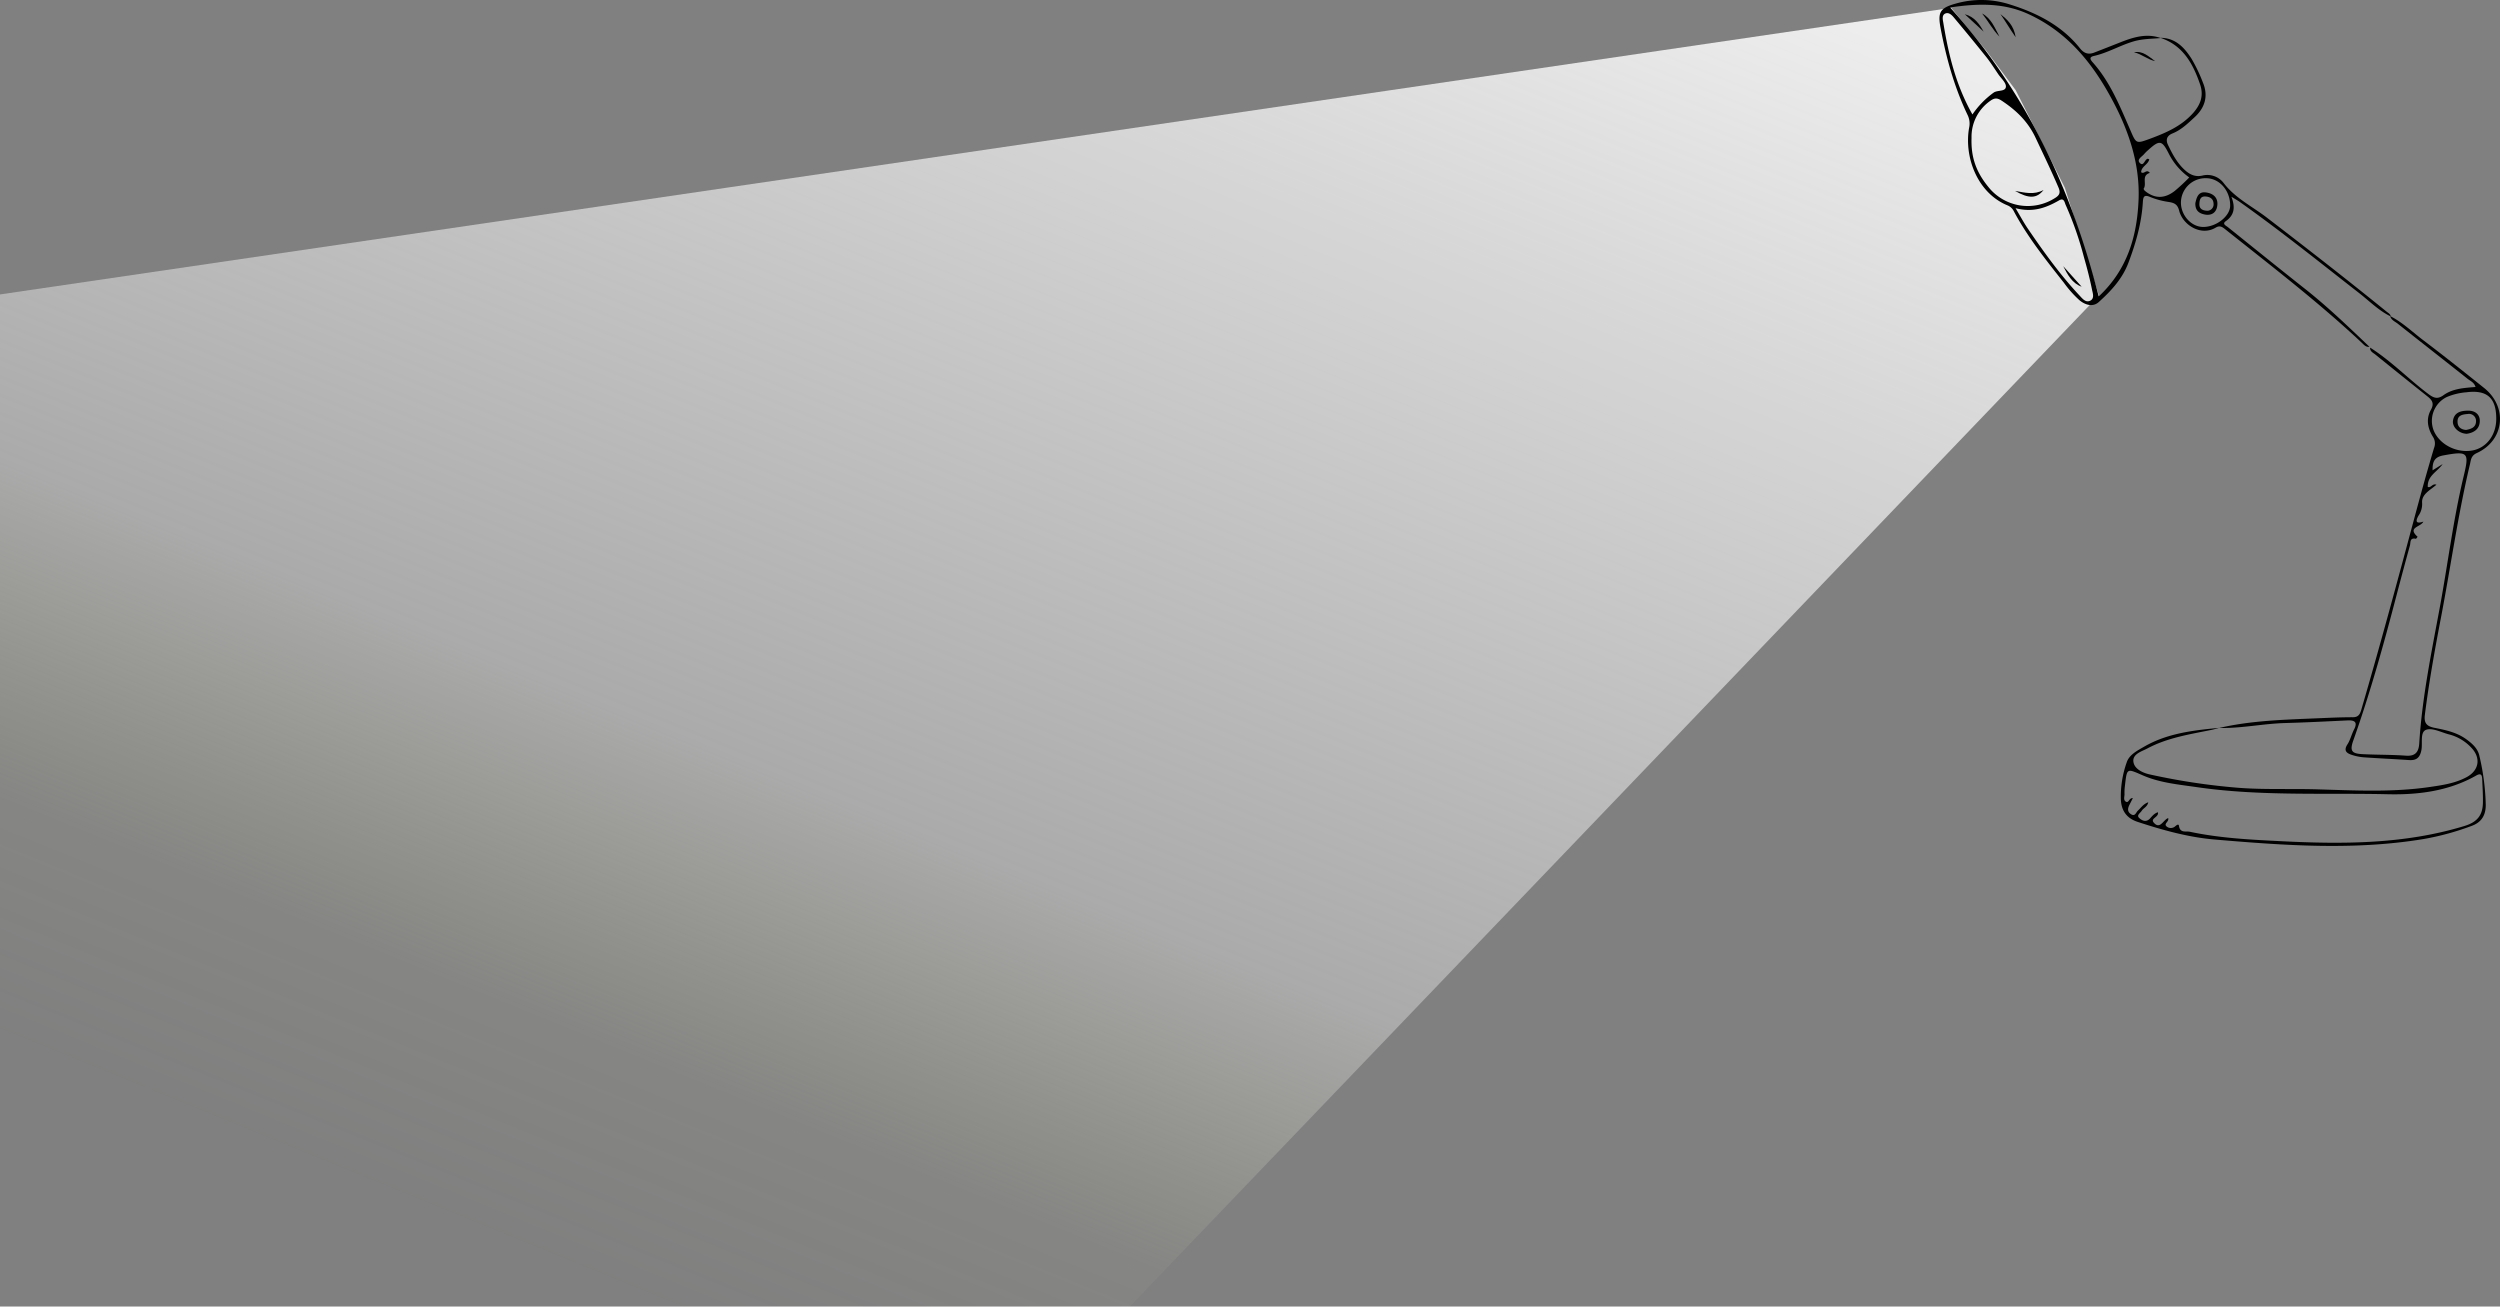 <svg xmlns="http://www.w3.org/2000/svg" xmlns:xlink="http://www.w3.org/1999/xlink" width="1470.922" height="768.744" viewBox="0 0 1470.922 768.744">
  <rect x="0" y="0" width="1470.922" height="768.744" fill="#808080" stroke="none"/>
  <defs>
    <style>
      .cls-1 {
        opacity: 0.86;
        fill: url(#linear-gradient);
      }
    </style>
    <linearGradient id="linear-gradient" x1="0.945" y1="0.054" x2="0.323" y2="1" gradientUnits="objectBoundingBox">
      <stop offset="0" stop-color="#fff"/>
      <stop offset="0.674" stop-color="#fbfbfb" stop-opacity="0.4"/>
      <stop offset="0.866" stop-color="#ebeec8" stop-opacity="0.059"/>
      <stop offset="1" stop-color="#e8ebbf" stop-opacity="0"/>
    </linearGradient>
  </defs>
  <g id="Group_5" data-name="Group 5" transform="translate(-269.877 -323)">
    <path id="Path_9" data-name="Path 9" class="cls-1" d="M114.9-28.729,135.533-3.472l17.313,23.178,28.933,57.421L201.8,140.5-368.362,735.4h-664.761V139.886Z" transform="translate(1303 356.348)"/>
    <g id="Layer_2" data-name="Layer 2" transform="translate(1410.998 323.005)">
      <g id="Layer_1" data-name="Layer 1" transform="translate(0.002 -0.005)">
        <path id="Path_14" data-name="Path 14" d="M219.741,145.853c12.476,7.932,22.7,18.626,34.388,27.391,3.112,2.308,5.317,3.1,8.765.6,5.464-3.93,12.169-4.266,18.845-4.835-.76-2.615-2.922-3.462-4.572-4.733-13.688-10.869-27.464-21.606-41.152-32.475-1.636-1.3-3.886-2.1-4.485-4.5,7.3,3.681,13.148,9.452,19.663,14.346,12.023,9.1,23.826,18.509,35.6,27.946,14.068,11.278,11.964,30.853-4.31,38.3-3.4,1.548-3.4,4-4,6.5-7.085,29.772-11.292,60.1-17.033,90.12-3.652,19.079-7.1,38.2-9.525,57.5-.628,5.011,1.359,6.691,5.7,7.553,6.632,1.3,13.25,2.7,18.889,6.866,3.433,2.527,6.574,5.318,7.509,9.656a137.319,137.319,0,0,1,3.74,28.881c0,6.019-2.5,10.226-8.356,12.315a156.955,156.955,0,0,1-28.092,7.684c-41.035,6.808-82.07,3.8-123.062.307-15.441-1.315-30.444-5.493-45.213-10.343-6.632-2.162-9.656-6.647-9.978-13.235a60.245,60.245,0,0,1,3.4-21.679c1.461-4.631,6.223-7.012,10.343-9.393,12.169-7.041,25.682-9.174,39.443-10.591l4.719-.467c-1.461.409-3.039.877-4.572,1.2-12.841,2.629-25.915,4.616-37.646,10.883-3.433,1.826-9.13,3.345-8.254,8.151.774,4.28,5.946,6.457,10.124,7.3a383.736,383.736,0,0,0,51.261,7.713c15.5,1.213,31.028.482,46.528.935,22.073.628,44.161,1.855,66.162-1.344,7.48-1.081,14.988-2.147,21.8-5.756,7.567-4,8.765-11.541,2.63-17.691a27.127,27.127,0,0,0-12.709-7.494c-4.587-1.154-9.9-4.1-13.615-2.746s-1.958,7.874-2.8,12.081c-.906,4.5-3.068,6.019-7.3,5.727-8.94-.614-17.881-.993-26.821-1.636a29.463,29.463,0,0,1-6.954-1.461c-3.053-1.008-4.748-2.542-2.425-6.121,1.695-2.63,2.4-5.843,3.857-8.692,2.279-4.383.5-5.624-3.8-5.42-12.125.57-24.235,1.2-36.375,1.534-13.148.336-26.047,3.214-39.209,2.922,18.845-4.383,38.1-4.865,57.294-5.683,7.144-.292,14.3-.657,21.445-.643,3.491,0,4.266-2.1,5.025-4.689,11.044-37.719,21.255-75.657,31.437-113.61,3.594-13.411,7.3-26.792,11.278-40.1a7.115,7.115,0,0,0-.643-6.6c-3.1-5.011-4.178-10.518-1.213-15.836,2.074-3.711.833-5.7-2.016-7.947-10.226-8.122-20.452-16.376-30.678-24.63C221.45,148.847,219.551,148.1,219.741,145.853ZM80.128,410.909l-1.9,3.74c-1.081,2.1-1.592,4.207.833,5.741s2.922-1.125,4.076-2.162c1.811-1.622,3.141-3.871,6.063-4.865-.57,2.717-2.776,3.331-3.8,4.923s-3.345,2.732-1.461,4.383c1.578,1.461,4,2.688,6.282.234,1.329-1.461,2.644-3.141,4.689-3.652.6,3.039-4.762,3.477-2.425,6.136,3.725,4.236,5.58-1.841,8.444-2.717.628,2.206-2.922,3.258-.877,4.981a3.842,3.842,0,0,0,4.981-.146c.57-.438,2-1.811,2.235-.219.628,4.383,4.222,2.922,6.428,3.433,17.764,3.769,35.864,4.66,53.92,5.551,36.244,1.811,72.37,1.8,107.591-8.955,7.3-2.235,10.723-6.048,10.883-13.644.088-4.558-.219-9.145-.409-13.7-.1-2.294-.453-4.09-3.521-2.352-16.069,9.159-34.067,11.424-51.933,11.015-37.544-.862-75.219,1.242-112.573-4.193-10.606-1.534-21.474-2.527-31.35-6.778s-9.6-4.806-10.869,6.238a30.591,30.591,0,0,0-.219,4.762c0,1.461-.8,3.491.877,4.383S77.893,410.7,80.128,410.909Zm170.919-162.68c-1.388,3.2-9.715,3.316-3.375,8.926-.365.409-.818,1.227-1.081,1.169-3.74-.8-2.922,2.308-3.477,4.076q-4.032,14.609-7.889,29.348c-7.48,28.618-15.412,57.119-25.316,85.021-2.177,6.106-1.359,7.932,5.274,8.268,8.531.438,17.107.292,25.623.906,5.58.409,7.494-2.22,7.816-7.173,1.695-27.055,7.187-53.555,12.11-80.127,4.777-25.784,7.932-51.875,14.1-77.425,3.316-13.747,2.469-14.608-12.052-11.935-5.244.95-6.413,3.769-6.311,8.765l5.931-3.681c-3.141,4.587-9.057,6.822-8.765,13.44,1.943.847,2.659-2.235,5.113-1.286-3.638,3.185-8.853,5.6-8.429,10.693a11.935,11.935,0,0,1-2.133,7.523C246.547,247.615,246.241,249.865,251.047,248.229Zm42.89-60.567c0-12.286-5.478-17.077-17.53-15.529a36.755,36.755,0,0,0-11.541,2.776,15.6,15.6,0,0,0-7.742,19.692c3.462,8.414,13.776,13.571,23.213,11.687C288.459,204.55,293.966,197.07,293.937,187.662Z" transform="translate(33.655 58.674)"/>
        <path id="Path_15" data-name="Path 15" d="M265.508,186.173c-7.041-3.389-12.476-8.984-18.538-13.7-23.2-18.1-46.1-36.521-70.121-53.555-1.1-.774-2.279-1.461-5.1-3.185,2.6,6.705,1.461,11.059-3.331,14.419-2.264,1.622.234,2.644,1.271,3.477,15.193,12.213,30.356,24.44,45.637,36.521,13.279,10.5,25.419,22.234,37.661,33.877-2.1.336-3.287-1.212-4.543-2.4-25.579-23.973-53.394-45.286-80.756-67.082-1.958-1.549-3.316-1.724-5.2-.6-8.575,5.142-19.342-1.461-21.5-10.124-.935-3.667-2.922-4.5-6.15-5a46.747,46.747,0,0,1-10.883-2.922c-3.433-1.461-4.09-.307-4.28,2.922-.745,12.417-4.12,24.221-8.517,35.82-3.579,9.466-10.226,16.566-17.443,23.081-3.389,3.053-7.874,1.811-11.395-1.125a65.2,65.2,0,0,1-9.1-10.226c-10.635-13.484-21.328-26.821-29.392-41.941a7.144,7.144,0,0,0-3.74-3.579c-17.705-7.2-25.682-28.311-22.658-45.608a11.409,11.409,0,0,0-.8-7.421C8.837,51.585,4.046,34.405.7,16.758-1.1,7.307.145,4.721,9.524,2.121A54.957,54.957,0,0,1,40.2,2.238C56.446,7.175,71.683,14.611,82.654,28.4c2.294,2.922,4.894,3.886,8.327,2.556,5.361-2.074,10.723-4.193,16.069-6.3,7.509-2.922,15.076-5.128,23.14-2.264-5.317.467-10.708.424-15.909,1.943-8.02,2.337-15.266,6.764-23.476,8.6-3.17.7-1.782,2.469-.57,3.827,10.226,11.482,15.865,25.594,21.913,39.443,3.681,8.517,3.36,8.517,12.33,5.2,9.189-3.433,17.954-7.3,24.732-14.871,4.543-5.113,6.34-10.416,4.12-16.917-4.178-12.183-10.051-22.95-23.374-27.376,8.867,0,14.156,5.712,18.392,12.388A93.348,93.348,0,0,1,155.01,48.59c3.331,7.976,1.154,14.857-4.982,20.452-3.93,3.623-7.816,7.406-12.914,9.452-3.287,1.329-4.1,3.638-2.688,6.676,2.6,5.405,5.376,10.737,9.9,14.842,2.922,2.673,6.092,4.193,10.226,3.316a12.067,12.067,0,0,1,12.432,4.076c6.793,9.043,16.8,13.893,25.4,20.452,23.841,18.261,47.536,36.7,70.851,55.629C264.223,184.244,265.333,184.829,265.508,186.173ZM6.237,4.385c44.6,49.45,71.435,106.642,87.446,170.043,17-15.792,22.629-35.82,23.461-56.973.891-22.336-6.6-43.022-17.53-62.393C88.4,35.063,74.006,18.321,52.59,8.4,37.674,1.463,22.379,2.018,6.237,4.385ZM18.873,81.2c-.38,11.468,2.761,20.057,9.919,28.823a29.626,29.626,0,0,0,39.121,6.53c2.732-1.651,3.418-3.17,2.118-6.223-4.222-9.875-8.9-19.517-13.454-29.217S45.11,64.835,36.52,59.181c-2.776-1.826-4.383-1.461-6.72.219A25.755,25.755,0,0,0,18.873,81.182Zm25.9,41.284c2.922,4.967,4.792,8.414,6.983,11.687,9.5,13.936,19.3,27.639,30.882,39.954,1.622,1.738,3.448,4,5.96,2.834,2.761-1.271,1.607-4.383,1.183-6.442-1.286-6.4-2.922-12.724-4.719-18.991a198.674,198.674,0,0,0-10.752-30.838c-.7-1.461-.92-4.558-3.944-2.79C62.9,122.173,55.132,125.2,44.774,122.48ZM19.4,67.333a51.845,51.845,0,0,1,12.519-12.87c2.367-1.607,6.983-.394,7.173-3.477.131-2.4-2.922-4.981-4.572-7.45-2.235-3.3-4.383-6.691-6.822-9.8Q18.231,21.915,8.414,10.228C7.2,8.768,5.39,7.015,3.315,8.008,1.489,8.9,1.854,11.193,2.19,12.916,5.214,31.6,9.524,49.876,19.4,67.333ZM146.96,104.395a38.522,38.522,0,0,1-12.11-14.141c-3.959-7.816-5.391-7.962-11.906-2.1a24.3,24.3,0,0,0-2.542,2.513c-1.315,1.563-4.5,3.185-2.527,5.2,2.279,2.337,2.79-2.06,4.645-2.483a2.863,2.863,0,0,1,.92.394c-.687,3.068-4.7,4.178-4.777,7.538,1.768,1.461,3.112-2.162,5.113.424-5.2,1.563-1.592,6.369-3.652,9.291-.117.175.424,1.008.833,1.329,5.624,4.572,11.5,4.675,17.53-.073A109.967,109.967,0,0,0,146.96,104.395Zm8.239,29.129c7.728,0,15.763-6.325,15.836-12.461.117-8.765-6.15-16.069-13.966-16.215a14.462,14.462,0,0,0-15,14.419C142.125,126.848,148.275,133.524,155.2,133.524Z" transform="translate(-0.002 0.005)"/>
        <path id="Path_16" data-name="Path 16" d="M214.926,179.005c-4.631-.146-8.663-3.988-8.078-7.772.76-5,4.908-5.843,9-5.843s7.07,2.323,6.749,6.6C222.245,176.682,218.622,178.479,214.926,179.005Zm-.365-2.264c2.922-.584,5.843-1.461,5.843-5.244a4.12,4.12,0,0,0-4.733-4.163c-2.8.278-6.311.5-6.15,4.675C209.58,174.944,211.479,176.507,214.561,176.741Z" transform="translate(95.297 76.227)"/>
        <path id="Path_17" data-name="Path 17" d="M17.17,5.42c5.464,2.922,7.48,8.546,10.226,13.6C23.379,15.032,20.749,9.876,17.17,5.42Z" transform="translate(7.91 2.506)"/>
        <path id="Path_18" data-name="Path 18" d="M10.2,5.73c5.639,1.461,8.561,5.683,11.073,10.226Z" transform="translate(4.698 2.648)"/>
        <path id="Path_19" data-name="Path 19" d="M24.55,5.67c3.974,3.214,7.859,6.5,8.97,13.615C29.765,13.924,27.369,9.614,24.55,5.67Z" transform="translate(11.311 2.621)"/>
        <path id="Path_20" data-name="Path 20" d="M78.34,21.108C83.6,20.071,87,23.65,90.8,26.323,86.36,25.417,82.81,22.1,78.34,21.108Z" transform="translate(36.1 9.651)"/>
        <path id="Path_21" data-name="Path 21" d="M30.44,77.055c5.639,1.008,11.219,2.513,16.785-.555C43.266,81.613,38.562,81.759,30.44,77.055Z" transform="translate(14.026 35.263)"/>
        <path id="Path_22" data-name="Path 22" d="M49.83,107.18,60.7,119.29C55.031,117.26,52.474,112.235,49.83,107.18Z" transform="translate(22.961 49.401)"/>
        <path id="Path_23" data-name="Path 23" d="M103.063,83.789c.7-3.009,1.548-6.778,5.931-6.3,3.886.409,7.392,2.542,7.027,7.3-.292,3.754-2.454,6.282-6.705,5.843C105.6,90.086,102.887,88.479,103.063,83.789Zm7.085,4.514a3.74,3.74,0,0,0,3.623-4.207c-.131-2.922-2.162-4.032-4.762-4.193-3.024-.19-3.477,2.06-3.564,4.383C105.327,87.149,107.241,88.2,110.148,88.3Z" transform="translate(47.49 35.701)"/>
      </g>
    </g>
  </g>
</svg>
